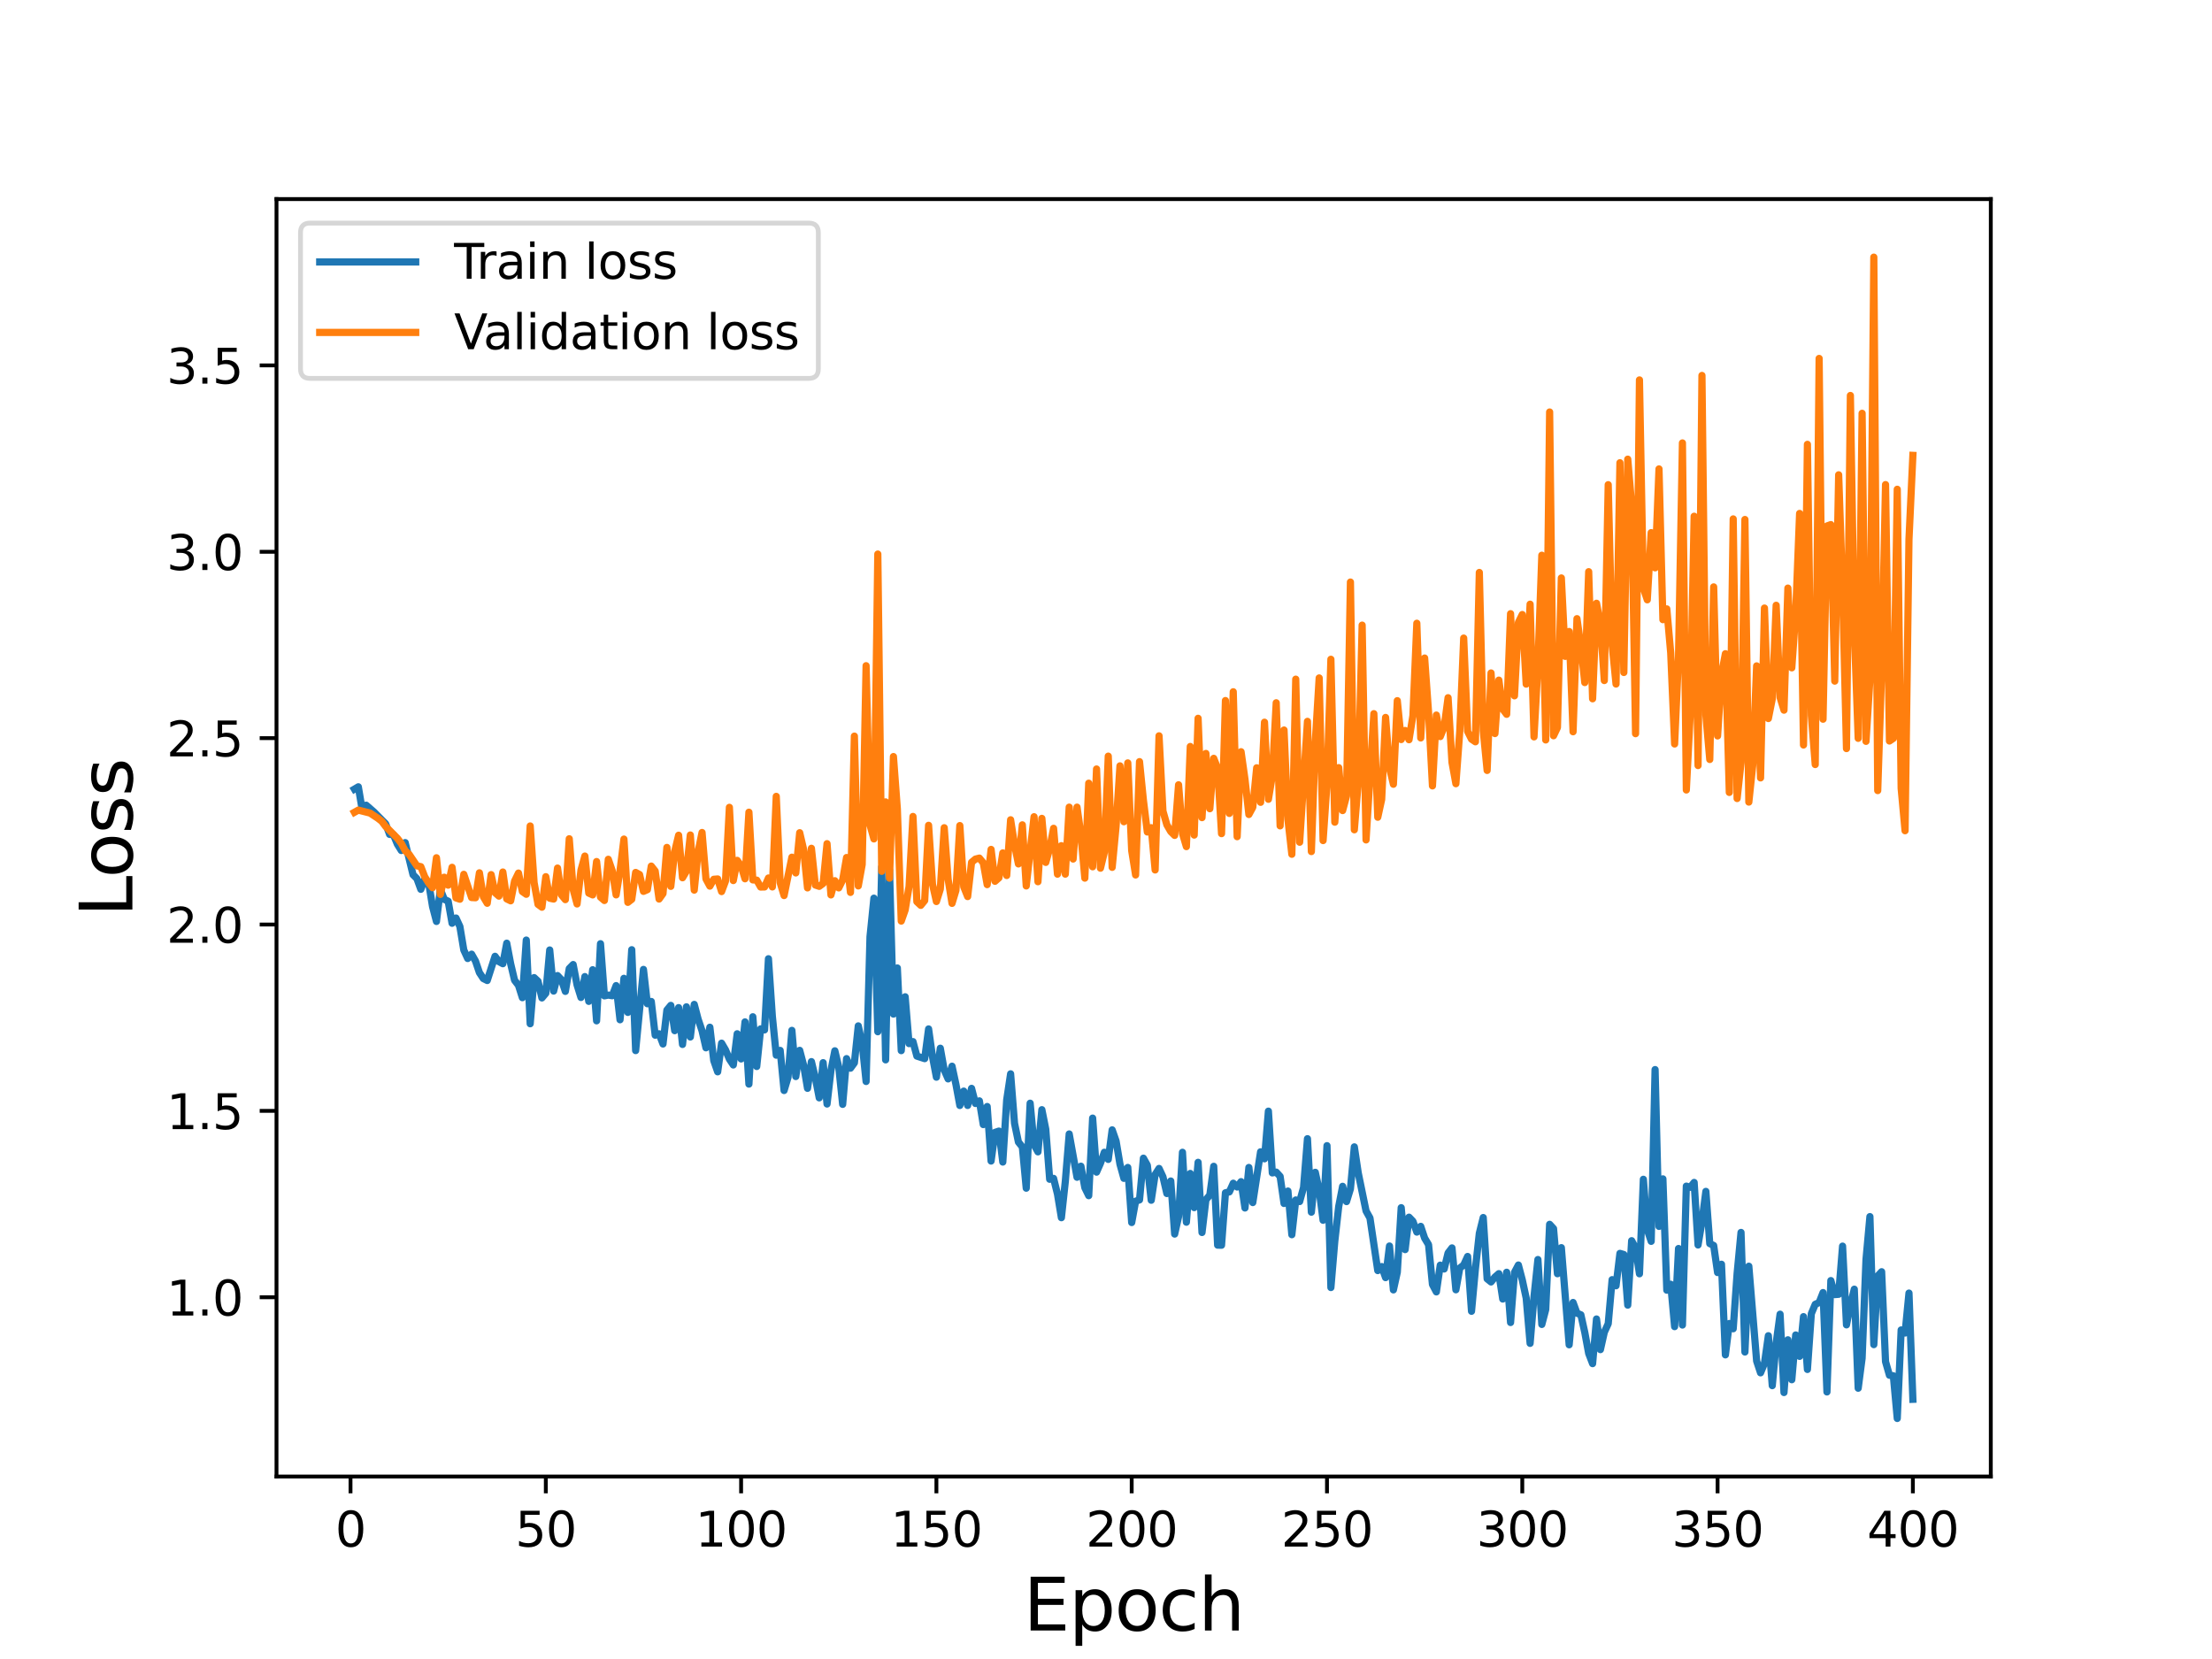 <?xml version="1.0" encoding="utf-8" standalone="no"?>
<!DOCTYPE svg PUBLIC "-//W3C//DTD SVG 1.1//EN"
  "http://www.w3.org/Graphics/SVG/1.1/DTD/svg11.dtd">
<svg height="345.6pt" version="1.1" viewBox="0 0 460.8 345.6" width="460.8pt" xmlns="http://www.w3.org/2000/svg" xmlns:xlink="http://www.w3.org/1999/xlink">
 <defs>
  <style type="text/css">*{stroke-linecap:butt;stroke-linejoin:round;}</style>
 </defs>
 <g id="figure_1">
  <g id="patch_1">
   <path d="M 0 345.6 
L 460.8 345.6 
L 460.8 0 
L 0 0 
z
" style="fill:#ffffff;"/>
  </g>
  <g id="axes_1">
   <g id="patch_2">
    <path d="M 57.6 307.584 
L 414.72 307.584 
L 414.72 41.472 
L 57.6 41.472 
z
" style="fill:#ffffff;"/>
   </g>
   <g id="matplotlib.axis_1">
    <g id="xtick_1">
     <g id="line2d_1">
      <defs>
       <path d="M 0 0 
L 0 3.5 
" id="m79d9562918" style="stroke:#000000;stroke-width:0.8;"/>
      </defs>
      <g>
       <use style="stroke:#000000;stroke-width:0.8;" x="73.019" xlink:href="#m79d9562918" y="307.584"/>
      </g>
     </g>
     <g id="text_1">
      <!-- 0 -->
      <g transform="translate(69.838 322.182)scale(0.1 -0.1)">
       <defs>
        <path d="M 2034 4250 
Q 1547 4250 1301 3770 
Q 1056 3291 1056 2328 
Q 1056 1369 1301 889 
Q 1547 409 2034 409 
Q 2525 409 2770 889 
Q 3016 1369 3016 2328 
Q 3016 3291 2770 3770 
Q 2525 4250 2034 4250 
z
M 2034 4750 
Q 2819 4750 3233 4129 
Q 3647 3509 3647 2328 
Q 3647 1150 3233 529 
Q 2819 -91 2034 -91 
Q 1250 -91 836 529 
Q 422 1150 422 2328 
Q 422 3509 836 4129 
Q 1250 4750 2034 4750 
z
" id="DejaVuSans-30" transform="scale(0.016)"/>
       </defs>
       <use xlink:href="#DejaVuSans-30"/>
      </g>
     </g>
    </g>
    <g id="xtick_2">
     <g id="line2d_2">
      <g>
       <use style="stroke:#000000;stroke-width:0.8;" x="113.703" xlink:href="#m79d9562918" y="307.584"/>
      </g>
     </g>
     <g id="text_2">
      <!-- 50 -->
      <g transform="translate(107.34 322.182)scale(0.1 -0.1)">
       <defs>
        <path d="M 691 4666 
L 3169 4666 
L 3169 4134 
L 1269 4134 
L 1269 2991 
Q 1406 3038 1543 3061 
Q 1681 3084 1819 3084 
Q 2600 3084 3056 2656 
Q 3513 2228 3513 1497 
Q 3513 744 3044 326 
Q 2575 -91 1722 -91 
Q 1428 -91 1123 -41 
Q 819 9 494 109 
L 494 744 
Q 775 591 1075 516 
Q 1375 441 1709 441 
Q 2250 441 2565 725 
Q 2881 1009 2881 1497 
Q 2881 1984 2565 2268 
Q 2250 2553 1709 2553 
Q 1456 2553 1204 2497 
Q 953 2441 691 2322 
L 691 4666 
z
" id="DejaVuSans-35" transform="scale(0.016)"/>
       </defs>
       <use xlink:href="#DejaVuSans-35"/>
       <use x="63.623" xlink:href="#DejaVuSans-30"/>
      </g>
     </g>
    </g>
    <g id="xtick_3">
     <g id="line2d_3">
      <g>
       <use style="stroke:#000000;stroke-width:0.8;" x="154.386" xlink:href="#m79d9562918" y="307.584"/>
      </g>
     </g>
     <g id="text_3">
      <!-- 100 -->
      <g transform="translate(144.842 322.182)scale(0.1 -0.1)">
       <defs>
        <path d="M 794 531 
L 1825 531 
L 1825 4091 
L 703 3866 
L 703 4441 
L 1819 4666 
L 2450 4666 
L 2450 531 
L 3481 531 
L 3481 0 
L 794 0 
L 794 531 
z
" id="DejaVuSans-31" transform="scale(0.016)"/>
       </defs>
       <use xlink:href="#DejaVuSans-31"/>
       <use x="63.623" xlink:href="#DejaVuSans-30"/>
       <use x="127.246" xlink:href="#DejaVuSans-30"/>
      </g>
     </g>
    </g>
    <g id="xtick_4">
     <g id="line2d_4">
      <g>
       <use style="stroke:#000000;stroke-width:0.8;" x="195.07" xlink:href="#m79d9562918" y="307.584"/>
      </g>
     </g>
     <g id="text_4">
      <!-- 150 -->
      <g transform="translate(185.526 322.182)scale(0.1 -0.1)">
       <use xlink:href="#DejaVuSans-31"/>
       <use x="63.623" xlink:href="#DejaVuSans-35"/>
       <use x="127.246" xlink:href="#DejaVuSans-30"/>
      </g>
     </g>
    </g>
    <g id="xtick_5">
     <g id="line2d_5">
      <g>
       <use style="stroke:#000000;stroke-width:0.8;" x="235.753" xlink:href="#m79d9562918" y="307.584"/>
      </g>
     </g>
     <g id="text_5">
      <!-- 200 -->
      <g transform="translate(226.209 322.182)scale(0.1 -0.1)">
       <defs>
        <path d="M 1228 531 
L 3431 531 
L 3431 0 
L 469 0 
L 469 531 
Q 828 903 1448 1529 
Q 2069 2156 2228 2338 
Q 2531 2678 2651 2914 
Q 2772 3150 2772 3378 
Q 2772 3750 2511 3984 
Q 2250 4219 1831 4219 
Q 1534 4219 1204 4116 
Q 875 4013 500 3803 
L 500 4441 
Q 881 4594 1212 4672 
Q 1544 4750 1819 4750 
Q 2544 4750 2975 4387 
Q 3406 4025 3406 3419 
Q 3406 3131 3298 2873 
Q 3191 2616 2906 2266 
Q 2828 2175 2409 1742 
Q 1991 1309 1228 531 
z
" id="DejaVuSans-32" transform="scale(0.016)"/>
       </defs>
       <use xlink:href="#DejaVuSans-32"/>
       <use x="63.623" xlink:href="#DejaVuSans-30"/>
       <use x="127.246" xlink:href="#DejaVuSans-30"/>
      </g>
     </g>
    </g>
    <g id="xtick_6">
     <g id="line2d_6">
      <g>
       <use style="stroke:#000000;stroke-width:0.8;" x="276.437" xlink:href="#m79d9562918" y="307.584"/>
      </g>
     </g>
     <g id="text_6">
      <!-- 250 -->
      <g transform="translate(266.893 322.182)scale(0.1 -0.1)">
       <use xlink:href="#DejaVuSans-32"/>
       <use x="63.623" xlink:href="#DejaVuSans-35"/>
       <use x="127.246" xlink:href="#DejaVuSans-30"/>
      </g>
     </g>
    </g>
    <g id="xtick_7">
     <g id="line2d_7">
      <g>
       <use style="stroke:#000000;stroke-width:0.8;" x="317.12" xlink:href="#m79d9562918" y="307.584"/>
      </g>
     </g>
     <g id="text_7">
      <!-- 300 -->
      <g transform="translate(307.576 322.182)scale(0.1 -0.1)">
       <defs>
        <path d="M 2597 2516 
Q 3050 2419 3304 2112 
Q 3559 1806 3559 1356 
Q 3559 666 3084 287 
Q 2609 -91 1734 -91 
Q 1441 -91 1130 -33 
Q 819 25 488 141 
L 488 750 
Q 750 597 1062 519 
Q 1375 441 1716 441 
Q 2309 441 2620 675 
Q 2931 909 2931 1356 
Q 2931 1769 2642 2001 
Q 2353 2234 1838 2234 
L 1294 2234 
L 1294 2753 
L 1863 2753 
Q 2328 2753 2575 2939 
Q 2822 3125 2822 3475 
Q 2822 3834 2567 4026 
Q 2313 4219 1838 4219 
Q 1578 4219 1281 4162 
Q 984 4106 628 3988 
L 628 4550 
Q 988 4650 1302 4700 
Q 1616 4750 1894 4750 
Q 2613 4750 3031 4423 
Q 3450 4097 3450 3541 
Q 3450 3153 3228 2886 
Q 3006 2619 2597 2516 
z
" id="DejaVuSans-33" transform="scale(0.016)"/>
       </defs>
       <use xlink:href="#DejaVuSans-33"/>
       <use x="63.623" xlink:href="#DejaVuSans-30"/>
       <use x="127.246" xlink:href="#DejaVuSans-30"/>
      </g>
     </g>
    </g>
    <g id="xtick_8">
     <g id="line2d_8">
      <g>
       <use style="stroke:#000000;stroke-width:0.8;" x="357.804" xlink:href="#m79d9562918" y="307.584"/>
      </g>
     </g>
     <g id="text_8">
      <!-- 350 -->
      <g transform="translate(348.26 322.182)scale(0.1 -0.1)">
       <use xlink:href="#DejaVuSans-33"/>
       <use x="63.623" xlink:href="#DejaVuSans-35"/>
       <use x="127.246" xlink:href="#DejaVuSans-30"/>
      </g>
     </g>
    </g>
    <g id="xtick_9">
     <g id="line2d_9">
      <g>
       <use style="stroke:#000000;stroke-width:0.8;" x="398.487" xlink:href="#m79d9562918" y="307.584"/>
      </g>
     </g>
     <g id="text_9">
      <!-- 400 -->
      <g transform="translate(388.944 322.182)scale(0.1 -0.1)">
       <defs>
        <path d="M 2419 4116 
L 825 1625 
L 2419 1625 
L 2419 4116 
z
M 2253 4666 
L 3047 4666 
L 3047 1625 
L 3713 1625 
L 3713 1100 
L 3047 1100 
L 3047 0 
L 2419 0 
L 2419 1100 
L 313 1100 
L 313 1709 
L 2253 4666 
z
" id="DejaVuSans-34" transform="scale(0.016)"/>
       </defs>
       <use xlink:href="#DejaVuSans-34"/>
       <use x="63.623" xlink:href="#DejaVuSans-30"/>
       <use x="127.246" xlink:href="#DejaVuSans-30"/>
      </g>
     </g>
    </g>
    <g id="text_10">
     <!-- Epoch -->
     <g transform="translate(213.194 339.66)scale(0.15 -0.15)">
      <defs>
       <path d="M 628 4666 
L 3578 4666 
L 3578 4134 
L 1259 4134 
L 1259 2753 
L 3481 2753 
L 3481 2222 
L 1259 2222 
L 1259 531 
L 3634 531 
L 3634 0 
L 628 0 
L 628 4666 
z
" id="DejaVuSans-45" transform="scale(0.016)"/>
       <path d="M 1159 525 
L 1159 -1331 
L 581 -1331 
L 581 3500 
L 1159 3500 
L 1159 2969 
Q 1341 3281 1617 3432 
Q 1894 3584 2278 3584 
Q 2916 3584 3314 3078 
Q 3713 2572 3713 1747 
Q 3713 922 3314 415 
Q 2916 -91 2278 -91 
Q 1894 -91 1617 61 
Q 1341 213 1159 525 
z
M 3116 1747 
Q 3116 2381 2855 2742 
Q 2594 3103 2138 3103 
Q 1681 3103 1420 2742 
Q 1159 2381 1159 1747 
Q 1159 1113 1420 752 
Q 1681 391 2138 391 
Q 2594 391 2855 752 
Q 3116 1113 3116 1747 
z
" id="DejaVuSans-70" transform="scale(0.016)"/>
       <path d="M 1959 3097 
Q 1497 3097 1228 2736 
Q 959 2375 959 1747 
Q 959 1119 1226 758 
Q 1494 397 1959 397 
Q 2419 397 2687 759 
Q 2956 1122 2956 1747 
Q 2956 2369 2687 2733 
Q 2419 3097 1959 3097 
z
M 1959 3584 
Q 2709 3584 3137 3096 
Q 3566 2609 3566 1747 
Q 3566 888 3137 398 
Q 2709 -91 1959 -91 
Q 1206 -91 779 398 
Q 353 888 353 1747 
Q 353 2609 779 3096 
Q 1206 3584 1959 3584 
z
" id="DejaVuSans-6f" transform="scale(0.016)"/>
       <path d="M 3122 3366 
L 3122 2828 
Q 2878 2963 2633 3030 
Q 2388 3097 2138 3097 
Q 1578 3097 1268 2742 
Q 959 2388 959 1747 
Q 959 1106 1268 751 
Q 1578 397 2138 397 
Q 2388 397 2633 464 
Q 2878 531 3122 666 
L 3122 134 
Q 2881 22 2623 -34 
Q 2366 -91 2075 -91 
Q 1284 -91 818 406 
Q 353 903 353 1747 
Q 353 2603 823 3093 
Q 1294 3584 2113 3584 
Q 2378 3584 2631 3529 
Q 2884 3475 3122 3366 
z
" id="DejaVuSans-63" transform="scale(0.016)"/>
       <path d="M 3513 2113 
L 3513 0 
L 2938 0 
L 2938 2094 
Q 2938 2591 2744 2837 
Q 2550 3084 2163 3084 
Q 1697 3084 1428 2787 
Q 1159 2491 1159 1978 
L 1159 0 
L 581 0 
L 581 4863 
L 1159 4863 
L 1159 2956 
Q 1366 3272 1645 3428 
Q 1925 3584 2291 3584 
Q 2894 3584 3203 3211 
Q 3513 2838 3513 2113 
z
" id="DejaVuSans-68" transform="scale(0.016)"/>
      </defs>
      <use xlink:href="#DejaVuSans-45"/>
      <use x="63.184" xlink:href="#DejaVuSans-70"/>
      <use x="126.66" xlink:href="#DejaVuSans-6f"/>
      <use x="187.842" xlink:href="#DejaVuSans-63"/>
      <use x="242.822" xlink:href="#DejaVuSans-68"/>
     </g>
    </g>
   </g>
   <g id="matplotlib.axis_2">
    <g id="ytick_1">
     <g id="line2d_10">
      <defs>
       <path d="M 0 0 
L -3.5 0 
" id="mbefd1c14c8" style="stroke:#000000;stroke-width:0.8;"/>
      </defs>
      <g>
       <use style="stroke:#000000;stroke-width:0.8;" x="57.6" xlink:href="#mbefd1c14c8" y="270.243"/>
      </g>
     </g>
     <g id="text_11">
      <!-- 1.0 -->
      <g transform="translate(34.697 274.043)scale(0.1 -0.1)">
       <defs>
        <path d="M 684 794 
L 1344 794 
L 1344 0 
L 684 0 
L 684 794 
z
" id="DejaVuSans-2e" transform="scale(0.016)"/>
       </defs>
       <use xlink:href="#DejaVuSans-31"/>
       <use x="63.623" xlink:href="#DejaVuSans-2e"/>
       <use x="95.41" xlink:href="#DejaVuSans-30"/>
      </g>
     </g>
    </g>
    <g id="ytick_2">
     <g id="line2d_11">
      <g>
       <use style="stroke:#000000;stroke-width:0.8;" x="57.6" xlink:href="#mbefd1c14c8" y="231.418"/>
      </g>
     </g>
     <g id="text_12">
      <!-- 1.5 -->
      <g transform="translate(34.697 235.217)scale(0.1 -0.1)">
       <use xlink:href="#DejaVuSans-31"/>
       <use x="63.623" xlink:href="#DejaVuSans-2e"/>
       <use x="95.41" xlink:href="#DejaVuSans-35"/>
      </g>
     </g>
    </g>
    <g id="ytick_3">
     <g id="line2d_12">
      <g>
       <use style="stroke:#000000;stroke-width:0.8;" x="57.6" xlink:href="#mbefd1c14c8" y="192.593"/>
      </g>
     </g>
     <g id="text_13">
      <!-- 2.0 -->
      <g transform="translate(34.697 196.392)scale(0.1 -0.1)">
       <use xlink:href="#DejaVuSans-32"/>
       <use x="63.623" xlink:href="#DejaVuSans-2e"/>
       <use x="95.41" xlink:href="#DejaVuSans-30"/>
      </g>
     </g>
    </g>
    <g id="ytick_4">
     <g id="line2d_13">
      <g>
       <use style="stroke:#000000;stroke-width:0.8;" x="57.6" xlink:href="#mbefd1c14c8" y="153.768"/>
      </g>
     </g>
     <g id="text_14">
      <!-- 2.5 -->
      <g transform="translate(34.697 157.567)scale(0.1 -0.1)">
       <use xlink:href="#DejaVuSans-32"/>
       <use x="63.623" xlink:href="#DejaVuSans-2e"/>
       <use x="95.41" xlink:href="#DejaVuSans-35"/>
      </g>
     </g>
    </g>
    <g id="ytick_5">
     <g id="line2d_14">
      <g>
       <use style="stroke:#000000;stroke-width:0.8;" x="57.6" xlink:href="#mbefd1c14c8" y="114.943"/>
      </g>
     </g>
     <g id="text_15">
      <!-- 3.0 -->
      <g transform="translate(34.697 118.742)scale(0.1 -0.1)">
       <use xlink:href="#DejaVuSans-33"/>
       <use x="63.623" xlink:href="#DejaVuSans-2e"/>
       <use x="95.41" xlink:href="#DejaVuSans-30"/>
      </g>
     </g>
    </g>
    <g id="ytick_6">
     <g id="line2d_15">
      <g>
       <use style="stroke:#000000;stroke-width:0.8;" x="57.6" xlink:href="#mbefd1c14c8" y="76.118"/>
      </g>
     </g>
     <g id="text_16">
      <!-- 3.5 -->
      <g transform="translate(34.697 79.917)scale(0.1 -0.1)">
       <use xlink:href="#DejaVuSans-33"/>
       <use x="63.623" xlink:href="#DejaVuSans-2e"/>
       <use x="95.41" xlink:href="#DejaVuSans-35"/>
      </g>
     </g>
    </g>
    <g id="text_17">
     <!-- Loss -->
     <g transform="translate(27.577 190.979)rotate(-90)scale(0.15 -0.15)">
      <defs>
       <path d="M 628 4666 
L 1259 4666 
L 1259 531 
L 3531 531 
L 3531 0 
L 628 0 
L 628 4666 
z
" id="DejaVuSans-4c" transform="scale(0.016)"/>
       <path d="M 2834 3397 
L 2834 2853 
Q 2591 2978 2328 3040 
Q 2066 3103 1784 3103 
Q 1356 3103 1142 2972 
Q 928 2841 928 2578 
Q 928 2378 1081 2264 
Q 1234 2150 1697 2047 
L 1894 2003 
Q 2506 1872 2764 1633 
Q 3022 1394 3022 966 
Q 3022 478 2636 193 
Q 2250 -91 1575 -91 
Q 1294 -91 989 -36 
Q 684 19 347 128 
L 347 722 
Q 666 556 975 473 
Q 1284 391 1588 391 
Q 1994 391 2212 530 
Q 2431 669 2431 922 
Q 2431 1156 2273 1281 
Q 2116 1406 1581 1522 
L 1381 1569 
Q 847 1681 609 1914 
Q 372 2147 372 2553 
Q 372 3047 722 3315 
Q 1072 3584 1716 3584 
Q 2034 3584 2315 3537 
Q 2597 3491 2834 3397 
z
" id="DejaVuSans-73" transform="scale(0.016)"/>
      </defs>
      <use xlink:href="#DejaVuSans-4c"/>
      <use x="53.963" xlink:href="#DejaVuSans-6f"/>
      <use x="115.145" xlink:href="#DejaVuSans-73"/>
      <use x="167.244" xlink:href="#DejaVuSans-73"/>
     </g>
    </g>
   </g>
   <g id="line2d_16">
    <path clip-path="url(#p425e8730ed)" d="M 73.833 164.391 
L 74.646 163.908 
L 75.46 168.71 
L 76.274 167.734 
L 77.901 169.146 
L 80.342 171.622 
L 81.156 173.816 
L 81.969 173.906 
L 82.783 175.866 
L 83.597 177.176 
L 84.41 175.531 
L 86.038 182.216 
L 86.851 183.027 
L 87.665 185.26 
L 88.479 183.113 
L 89.292 183.888 
L 90.106 188.848 
L 90.92 191.955 
L 91.733 185.269 
L 92.547 187.353 
L 93.361 187.735 
L 94.174 192.331 
L 94.988 191.242 
L 95.802 193.004 
L 96.616 197.901 
L 97.429 199.674 
L 98.243 198.772 
L 99.057 200.214 
L 99.87 202.612 
L 100.684 203.849 
L 101.498 204.259 
L 103.125 199.215 
L 103.939 200.328 
L 104.752 200.758 
L 105.566 196.484 
L 106.38 200.765 
L 107.193 204.203 
L 108.007 205.259 
L 108.821 207.836 
L 109.634 195.835 
L 110.448 213.267 
L 111.262 203.652 
L 112.075 204.407 
L 112.889 207.886 
L 113.703 206.913 
L 114.516 197.899 
L 115.33 206.456 
L 116.144 203.228 
L 116.957 204.098 
L 117.771 206.523 
L 118.585 201.768 
L 119.398 200.933 
L 120.212 205.181 
L 121.026 207.791 
L 121.839 203.442 
L 122.653 208.602 
L 123.467 202.013 
L 124.28 212.656 
L 125.094 196.593 
L 125.908 207.455 
L 126.721 207.292 
L 127.535 207.43 
L 128.349 205.322 
L 129.162 212.433 
L 129.976 203.803 
L 130.79 210.901 
L 131.603 197.843 
L 132.417 218.856 
L 134.044 201.949 
L 134.858 209.098 
L 135.672 208.622 
L 136.485 215.649 
L 137.299 215.356 
L 138.113 217.482 
L 138.926 210.423 
L 139.74 209.439 
L 140.554 214.712 
L 141.367 209.907 
L 142.181 217.576 
L 142.995 209.742 
L 143.808 216.023 
L 144.622 209.234 
L 145.436 212.319 
L 146.249 214.731 
L 147.063 218.277 
L 147.877 213.991 
L 148.69 220.943 
L 149.504 223.281 
L 150.318 217.312 
L 151.131 218.704 
L 151.945 220.631 
L 152.759 221.85 
L 153.572 215.353 
L 154.386 220.592 
L 155.2 212.879 
L 156.013 225.837 
L 156.827 211.811 
L 157.641 222.169 
L 158.454 214.332 
L 159.268 214.546 
L 160.082 199.724 
L 160.895 211.723 
L 161.709 219.814 
L 162.523 218.817 
L 163.336 227.171 
L 164.15 224.461 
L 164.964 214.648 
L 165.777 224.262 
L 166.591 218.809 
L 167.405 221.9 
L 168.219 226.717 
L 169.032 221.157 
L 169.846 224.523 
L 170.66 228.704 
L 171.473 221.371 
L 172.287 229.984 
L 173.101 222.978 
L 173.914 218.903 
L 174.728 222.308 
L 175.542 230.058 
L 176.355 220.534 
L 177.169 222.524 
L 177.983 221.413 
L 178.796 213.711 
L 179.61 217.435 
L 180.424 225.293 
L 181.237 195.145 
L 182.051 187.105 
L 182.865 214.927 
L 183.678 180.587 
L 184.492 220.788 
L 185.306 181.223 
L 186.119 211.252 
L 186.933 201.647 
L 187.747 218.868 
L 188.56 207.645 
L 189.374 217.408 
L 190.188 216.982 
L 191.001 220.005 
L 192.629 220.533 
L 193.442 214.349 
L 194.256 220.131 
L 195.07 224.397 
L 195.883 218.364 
L 196.697 222.895 
L 197.511 224.754 
L 198.324 222.11 
L 199.138 225.888 
L 199.952 230.292 
L 200.765 227.299 
L 201.579 230.286 
L 202.393 226.727 
L 203.206 229.878 
L 204.02 229.332 
L 204.834 234.271 
L 205.647 230.508 
L 206.461 241.864 
L 207.275 235.899 
L 208.088 235.628 
L 208.902 242.076 
L 209.716 229.109 
L 210.529 223.699 
L 211.343 233.999 
L 212.157 237.91 
L 212.97 238.926 
L 213.784 247.52 
L 214.598 229.818 
L 215.411 238.472 
L 216.225 239.951 
L 217.039 231.169 
L 217.852 235.236 
L 218.666 245.661 
L 219.48 245.479 
L 220.293 248.746 
L 221.107 253.666 
L 221.921 246.14 
L 222.734 236.227 
L 224.362 245.243 
L 225.175 242.942 
L 225.989 247.413 
L 226.803 249.077 
L 227.616 232.922 
L 228.43 244.179 
L 229.244 242.326 
L 230.057 240.037 
L 230.871 241.523 
L 231.685 235.371 
L 232.498 237.701 
L 233.312 242.531 
L 234.126 245.47 
L 234.939 243.203 
L 235.753 254.675 
L 236.567 250.232 
L 237.381 249.96 
L 238.194 241.272 
L 239.008 242.74 
L 239.822 250.034 
L 240.635 244.686 
L 241.449 243.41 
L 242.263 245.157 
L 243.076 248.634 
L 243.89 246.024 
L 244.704 257.077 
L 245.517 253.449 
L 246.331 240.042 
L 247.145 254.607 
L 247.958 244.451 
L 248.772 251.566 
L 249.586 242.135 
L 250.399 256.75 
L 251.213 249.933 
L 252.027 248.954 
L 252.84 242.964 
L 253.654 259.385 
L 254.468 259.404 
L 255.281 248.481 
L 256.095 248.292 
L 256.909 246.486 
L 257.722 247.277 
L 258.536 246.161 
L 259.35 251.645 
L 260.163 243.205 
L 260.977 250.515 
L 262.604 239.941 
L 263.418 241.401 
L 264.232 231.473 
L 265.045 244.336 
L 265.859 244.172 
L 266.673 245.071 
L 267.486 250.706 
L 268.3 248.115 
L 269.114 257.21 
L 269.927 249.977 
L 270.741 250.304 
L 271.555 247.375 
L 272.368 237.212 
L 273.182 252.516 
L 273.996 244.217 
L 274.809 247.908 
L 275.623 254.204 
L 276.437 238.663 
L 277.25 268.219 
L 278.064 258.552 
L 278.878 251.327 
L 279.691 247.131 
L 280.505 250.312 
L 281.319 247.659 
L 282.132 238.915 
L 282.946 244.341 
L 284.573 252.266 
L 285.387 253.73 
L 287.014 264.685 
L 287.828 263.846 
L 288.642 266.153 
L 289.455 259.566 
L 290.269 268.706 
L 291.083 265.029 
L 291.896 251.583 
L 292.71 260.316 
L 293.524 253.564 
L 294.337 254.413 
L 295.151 256.668 
L 295.965 255.473 
L 296.778 257.924 
L 297.592 259.283 
L 298.406 267.579 
L 299.219 269.123 
L 300.033 263.554 
L 300.847 264.35 
L 301.66 261.022 
L 302.474 259.964 
L 303.288 268.684 
L 304.101 264.152 
L 304.915 263.532 
L 305.729 261.744 
L 306.543 273.162 
L 307.356 264.316 
L 308.17 256.92 
L 308.984 253.635 
L 309.797 266.397 
L 310.611 267.055 
L 311.425 266.032 
L 312.238 265.325 
L 313.052 270.614 
L 313.866 265.035 
L 314.679 275.503 
L 315.493 265.06 
L 316.307 263.529 
L 317.12 266.63 
L 317.934 270.423 
L 318.748 279.847 
L 319.561 270.12 
L 320.375 262.383 
L 321.189 275.904 
L 322.002 272.802 
L 322.816 255.049 
L 323.63 255.94 
L 324.443 265.34 
L 325.257 259.91 
L 326.884 280.145 
L 327.698 271.329 
L 328.512 273.559 
L 329.325 273.895 
L 330.139 277.566 
L 330.953 281.95 
L 331.766 284.069 
L 332.58 274.77 
L 333.394 281.15 
L 334.207 277.527 
L 335.021 275.749 
L 335.835 266.577 
L 336.648 267.849 
L 337.462 261.102 
L 338.276 261.338 
L 339.089 271.88 
L 339.903 258.461 
L 340.717 259.968 
L 341.53 265.354 
L 342.344 245.667 
L 343.158 256.144 
L 343.971 258.592 
L 344.785 222.813 
L 345.599 255.479 
L 346.412 245.58 
L 347.226 268.768 
L 348.04 267.533 
L 348.853 276.359 
L 349.667 260.09 
L 350.481 276.029 
L 351.294 247.093 
L 352.108 247.34 
L 352.922 246.326 
L 353.735 259.352 
L 354.549 254.482 
L 355.363 248.189 
L 356.176 259.064 
L 356.99 259.456 
L 357.804 265.098 
L 358.617 263.366 
L 359.431 282.241 
L 360.245 275.715 
L 361.058 276.801 
L 361.872 265.288 
L 362.686 256.737 
L 363.499 281.648 
L 364.313 263.776 
L 365.94 283.53 
L 366.754 285.984 
L 367.568 284.003 
L 368.381 278.256 
L 369.195 288.655 
L 370.009 279.787 
L 370.822 273.77 
L 371.636 290.088 
L 372.45 279.103 
L 373.263 287.418 
L 374.077 278.1 
L 374.891 282.554 
L 375.704 274.281 
L 376.518 285.28 
L 377.332 273.667 
L 378.146 271.712 
L 378.959 271.348 
L 379.773 269.264 
L 380.587 289.967 
L 381.4 266.769 
L 382.214 269.688 
L 383.028 269.625 
L 383.841 259.589 
L 384.655 275.991 
L 385.469 271.865 
L 386.282 268.563 
L 387.096 289.189 
L 387.91 282.946 
L 388.723 262.364 
L 389.537 253.442 
L 390.351 280.109 
L 391.164 265.808 
L 391.978 264.924 
L 392.792 283.655 
L 393.605 286.488 
L 394.419 286.602 
L 395.233 295.488 
L 396.046 277.052 
L 396.86 277.694 
L 397.674 269.372 
L 398.487 291.499 
L 398.487 291.499 
" style="fill:none;stroke:#1f77b4;stroke-linecap:square;stroke-width:1.5;"/>
   </g>
   <g id="line2d_17">
    <path clip-path="url(#p425e8730ed)" d="M 73.833 169.217 
L 74.646 168.762 
L 77.087 169.378 
L 78.715 170.45 
L 79.528 171.086 
L 80.342 172.169 
L 82.783 174.637 
L 83.597 175.683 
L 84.41 177.227 
L 85.224 177.973 
L 86.851 180.373 
L 87.665 180.54 
L 88.479 182.648 
L 89.292 183.944 
L 90.106 184.929 
L 90.92 178.686 
L 91.733 186.321 
L 92.547 182.742 
L 93.361 184.394 
L 94.174 180.675 
L 94.988 187.05 
L 95.802 187.325 
L 96.616 182.138 
L 98.243 186.974 
L 99.057 187.016 
L 99.87 181.824 
L 100.684 186.8 
L 101.498 188.165 
L 102.311 182.201 
L 103.125 185.963 
L 103.939 186.678 
L 104.752 181.656 
L 105.566 187.261 
L 106.38 187.657 
L 107.193 183.551 
L 108.007 181.876 
L 108.821 185.726 
L 109.634 186.295 
L 110.448 172.063 
L 111.262 183.85 
L 112.075 188.39 
L 112.889 188.988 
L 113.703 182.63 
L 114.516 187.113 
L 115.33 187.29 
L 116.144 180.833 
L 116.957 186.429 
L 117.771 187.409 
L 118.585 174.728 
L 119.398 185.281 
L 120.212 188.311 
L 121.026 181.265 
L 121.839 178.334 
L 122.653 186.053 
L 123.467 186.425 
L 124.28 179.476 
L 125.094 186.887 
L 125.908 187.589 
L 126.721 179.004 
L 127.535 181.378 
L 128.349 186.418 
L 129.162 181.366 
L 129.976 174.798 
L 130.79 187.975 
L 131.603 187.342 
L 132.417 181.743 
L 133.231 182.183 
L 134.044 185.686 
L 134.858 185.336 
L 135.672 180.424 
L 136.485 181.459 
L 137.299 187.287 
L 138.113 186.144 
L 138.926 176.533 
L 139.74 184.647 
L 140.554 177.351 
L 141.367 173.996 
L 142.181 182.854 
L 142.995 181.472 
L 143.808 173.943 
L 144.622 185.426 
L 145.436 177.396 
L 146.249 173.423 
L 147.063 183.092 
L 147.877 184.596 
L 148.69 183.171 
L 149.504 183.104 
L 150.318 185.733 
L 151.131 183.557 
L 151.945 168.183 
L 152.759 183.435 
L 153.572 179.231 
L 154.386 180.368 
L 155.2 183.064 
L 156.013 169.197 
L 156.827 183.3 
L 157.641 183.346 
L 158.454 184.785 
L 159.268 184.771 
L 160.082 182.903 
L 160.895 184.762 
L 161.709 165.897 
L 162.523 183.873 
L 163.336 186.56 
L 164.964 178.571 
L 165.777 181.848 
L 166.591 173.469 
L 167.405 176.942 
L 168.219 184.964 
L 169.032 176.716 
L 169.846 184.368 
L 170.66 184.64 
L 171.473 184.038 
L 172.287 175.753 
L 173.101 186.427 
L 173.914 183.468 
L 174.728 184.963 
L 175.542 183.318 
L 176.355 178.635 
L 177.169 185.903 
L 177.983 153.347 
L 178.796 184.553 
L 179.61 180.078 
L 180.424 138.679 
L 181.237 171.857 
L 182.051 174.762 
L 182.865 115.422 
L 183.678 181.51 
L 184.492 167.054 
L 185.306 182.936 
L 186.119 157.605 
L 186.933 168.517 
L 187.747 191.877 
L 188.56 189.57 
L 189.374 184.689 
L 190.188 170.081 
L 191.001 187.837 
L 191.815 188.604 
L 192.629 187.606 
L 193.442 171.927 
L 194.256 184.199 
L 195.07 187.803 
L 195.883 185.217 
L 196.697 172.429 
L 197.511 183.184 
L 198.324 188.188 
L 199.138 185.483 
L 199.952 171.983 
L 200.765 184.735 
L 201.579 186.773 
L 202.393 179.643 
L 203.206 178.963 
L 204.02 178.759 
L 204.834 179.751 
L 205.647 184.282 
L 206.461 176.949 
L 207.275 183.588 
L 208.088 182.873 
L 208.902 177.679 
L 209.716 182.382 
L 210.529 170.775 
L 211.343 175.95 
L 212.157 179.97 
L 212.97 171.831 
L 213.784 184.557 
L 215.411 170.139 
L 216.225 183.678 
L 217.039 170.484 
L 217.852 179.654 
L 218.666 176.761 
L 219.48 172.551 
L 220.293 182.102 
L 221.107 176.168 
L 221.921 182.098 
L 222.734 168.144 
L 223.548 178.952 
L 224.362 168.143 
L 225.175 173.877 
L 225.989 182.932 
L 226.803 163.153 
L 227.616 180.566 
L 228.43 160.197 
L 229.244 180.862 
L 230.057 177.528 
L 230.871 157.521 
L 231.685 180.686 
L 232.498 172.148 
L 233.312 159.542 
L 234.126 171.182 
L 234.939 158.927 
L 235.753 177.213 
L 236.567 182.271 
L 237.381 158.664 
L 238.194 166.701 
L 239.008 173.318 
L 239.822 172.423 
L 240.635 181.228 
L 241.449 153.285 
L 242.263 168.962 
L 243.076 171.815 
L 243.89 173.224 
L 244.704 174.028 
L 245.517 163.487 
L 246.331 173.633 
L 247.145 176.366 
L 247.958 155.506 
L 248.772 173.959 
L 249.586 149.634 
L 250.399 170.328 
L 251.213 156.957 
L 252.027 168.472 
L 252.84 157.976 
L 253.654 160.067 
L 254.468 173.663 
L 255.281 145.937 
L 256.095 169.451 
L 256.909 144.107 
L 257.722 174.295 
L 258.536 156.599 
L 259.35 162.321 
L 260.163 169.673 
L 260.977 168.168 
L 261.791 159.944 
L 262.604 167.137 
L 263.418 150.452 
L 264.232 166.507 
L 265.045 161.56 
L 265.859 146.401 
L 266.673 172.042 
L 267.486 152.076 
L 268.3 170.716 
L 269.114 177.959 
L 269.927 141.485 
L 270.741 175.451 
L 272.368 150.272 
L 273.182 177.397 
L 273.996 154.59 
L 274.809 141.227 
L 275.623 175.106 
L 276.437 163.254 
L 277.25 137.34 
L 278.064 171.275 
L 278.878 159.914 
L 279.691 168.856 
L 280.505 165.817 
L 281.319 121.252 
L 282.132 172.861 
L 282.946 162.906 
L 283.76 130.227 
L 284.573 174.969 
L 286.201 148.673 
L 287.014 170.244 
L 287.828 166.53 
L 288.642 149.455 
L 289.455 159.917 
L 290.269 163.374 
L 291.083 145.963 
L 291.896 154.064 
L 292.71 152.177 
L 293.524 154.099 
L 294.337 149.083 
L 295.151 129.836 
L 295.965 153.726 
L 296.778 137.081 
L 297.592 148.367 
L 298.406 163.714 
L 299.219 148.962 
L 300.033 153.443 
L 300.847 151.431 
L 301.66 145.345 
L 302.474 158.806 
L 303.288 163.259 
L 304.101 152.28 
L 304.915 132.925 
L 305.729 152.354 
L 306.543 153.979 
L 307.356 154.528 
L 308.17 119.253 
L 308.984 152.207 
L 309.797 160.495 
L 310.611 140.192 
L 311.425 152.815 
L 312.238 141.684 
L 313.052 147.715 
L 313.866 148.803 
L 314.679 127.844 
L 315.493 144.951 
L 316.307 129.672 
L 317.12 128.017 
L 317.934 142.513 
L 318.748 125.867 
L 319.561 153.505 
L 320.375 138.655 
L 321.189 115.668 
L 322.002 154.145 
L 322.816 85.827 
L 323.63 153.272 
L 324.443 151.559 
L 325.257 120.4 
L 326.071 136.736 
L 326.884 131.552 
L 327.698 152.437 
L 328.512 128.879 
L 329.325 134.642 
L 330.139 142.192 
L 330.953 119.093 
L 331.766 145.57 
L 332.58 125.673 
L 333.394 129.874 
L 334.207 141.768 
L 335.021 100.972 
L 335.835 134.353 
L 336.648 142.494 
L 337.462 96.396 
L 338.276 140.089 
L 339.089 95.654 
L 339.903 105.159 
L 340.717 152.837 
L 341.53 79.144 
L 342.344 122.506 
L 343.158 124.954 
L 343.971 110.96 
L 344.785 118.29 
L 345.599 97.685 
L 346.412 129.088 
L 347.226 126.847 
L 348.04 136.002 
L 348.853 154.986 
L 349.667 136.754 
L 350.481 92.272 
L 351.294 164.566 
L 352.108 148.654 
L 352.922 107.542 
L 353.735 159.476 
L 354.549 78.212 
L 355.363 148.957 
L 356.176 158.212 
L 356.99 122.26 
L 357.804 153.305 
L 358.617 140.472 
L 359.431 136.183 
L 360.245 165.076 
L 361.058 108.098 
L 361.872 166.346 
L 362.686 158.853 
L 363.499 108.218 
L 364.313 167.089 
L 365.127 159.406 
L 365.94 138.716 
L 366.754 162.05 
L 367.568 126.669 
L 368.381 149.685 
L 369.195 145.599 
L 370.009 126.091 
L 370.822 145.29 
L 371.636 147.939 
L 372.45 122.512 
L 373.263 139.122 
L 374.077 127.669 
L 374.891 106.958 
L 375.704 155.195 
L 376.518 92.565 
L 377.332 149.053 
L 378.146 159.266 
L 378.959 74.666 
L 379.773 149.825 
L 380.587 109.571 
L 381.4 109.285 
L 382.214 141.889 
L 383.028 98.913 
L 383.841 122.679 
L 384.655 155.944 
L 385.469 82.385 
L 386.282 131.373 
L 387.096 153.807 
L 387.91 86.096 
L 388.723 154.434 
L 389.537 141.497 
L 390.351 53.568 
L 391.164 164.693 
L 391.978 139.862 
L 392.792 100.949 
L 393.605 154.366 
L 394.419 153.814 
L 395.233 101.924 
L 396.046 164.229 
L 396.86 173.056 
L 397.674 112.356 
L 398.487 94.861 
L 398.487 94.861 
" style="fill:none;stroke:#ff7f0e;stroke-linecap:square;stroke-width:1.5;"/>
   </g>
   <g id="patch_3">
    <path d="M 57.6 307.584 
L 57.6 41.472 
" style="fill:none;stroke:#000000;stroke-linecap:square;stroke-linejoin:miter;stroke-width:0.8;"/>
   </g>
   <g id="patch_4">
    <path d="M 414.72 307.584 
L 414.72 41.472 
" style="fill:none;stroke:#000000;stroke-linecap:square;stroke-linejoin:miter;stroke-width:0.8;"/>
   </g>
   <g id="patch_5">
    <path d="M 57.6 307.584 
L 414.72 307.584 
" style="fill:none;stroke:#000000;stroke-linecap:square;stroke-linejoin:miter;stroke-width:0.8;"/>
   </g>
   <g id="patch_6">
    <path d="M 57.6 41.472 
L 414.72 41.472 
" style="fill:none;stroke:#000000;stroke-linecap:square;stroke-linejoin:miter;stroke-width:0.8;"/>
   </g>
   <g id="legend_1">
    <g id="patch_7">
     <path d="M 64.6 78.828 
L 168.475 78.828 
Q 170.475 78.828 170.475 76.828 
L 170.475 48.472 
Q 170.475 46.472 168.475 46.472 
L 64.6 46.472 
Q 62.6 46.472 62.6 48.472 
L 62.6 76.828 
Q 62.6 78.828 64.6 78.828 
z
" style="fill:#ffffff;opacity:0.8;stroke:#cccccc;stroke-linejoin:miter;"/>
    </g>
    <g id="line2d_18">
     <path d="M 66.6 54.57 
L 86.6 54.57 
" style="fill:none;stroke:#1f77b4;stroke-linecap:square;stroke-width:1.5;"/>
    </g>
    <g id="line2d_19"/>
    <g id="text_18">
     <!-- Train loss -->
     <g transform="translate(94.6 58.07)scale(0.1 -0.1)">
      <defs>
       <path d="M -19 4666 
L 3928 4666 
L 3928 4134 
L 2272 4134 
L 2272 0 
L 1638 0 
L 1638 4134 
L -19 4134 
L -19 4666 
z
" id="DejaVuSans-54" transform="scale(0.016)"/>
       <path d="M 2631 2963 
Q 2534 3019 2420 3045 
Q 2306 3072 2169 3072 
Q 1681 3072 1420 2755 
Q 1159 2438 1159 1844 
L 1159 0 
L 581 0 
L 581 3500 
L 1159 3500 
L 1159 2956 
Q 1341 3275 1631 3429 
Q 1922 3584 2338 3584 
Q 2397 3584 2469 3576 
Q 2541 3569 2628 3553 
L 2631 2963 
z
" id="DejaVuSans-72" transform="scale(0.016)"/>
       <path d="M 2194 1759 
Q 1497 1759 1228 1600 
Q 959 1441 959 1056 
Q 959 750 1161 570 
Q 1363 391 1709 391 
Q 2188 391 2477 730 
Q 2766 1069 2766 1631 
L 2766 1759 
L 2194 1759 
z
M 3341 1997 
L 3341 0 
L 2766 0 
L 2766 531 
Q 2569 213 2275 61 
Q 1981 -91 1556 -91 
Q 1019 -91 701 211 
Q 384 513 384 1019 
Q 384 1609 779 1909 
Q 1175 2209 1959 2209 
L 2766 2209 
L 2766 2266 
Q 2766 2663 2505 2880 
Q 2244 3097 1772 3097 
Q 1472 3097 1187 3025 
Q 903 2953 641 2809 
L 641 3341 
Q 956 3463 1253 3523 
Q 1550 3584 1831 3584 
Q 2591 3584 2966 3190 
Q 3341 2797 3341 1997 
z
" id="DejaVuSans-61" transform="scale(0.016)"/>
       <path d="M 603 3500 
L 1178 3500 
L 1178 0 
L 603 0 
L 603 3500 
z
M 603 4863 
L 1178 4863 
L 1178 4134 
L 603 4134 
L 603 4863 
z
" id="DejaVuSans-69" transform="scale(0.016)"/>
       <path d="M 3513 2113 
L 3513 0 
L 2938 0 
L 2938 2094 
Q 2938 2591 2744 2837 
Q 2550 3084 2163 3084 
Q 1697 3084 1428 2787 
Q 1159 2491 1159 1978 
L 1159 0 
L 581 0 
L 581 3500 
L 1159 3500 
L 1159 2956 
Q 1366 3272 1645 3428 
Q 1925 3584 2291 3584 
Q 2894 3584 3203 3211 
Q 3513 2838 3513 2113 
z
" id="DejaVuSans-6e" transform="scale(0.016)"/>
       <path id="DejaVuSans-20" transform="scale(0.016)"/>
       <path d="M 603 4863 
L 1178 4863 
L 1178 0 
L 603 0 
L 603 4863 
z
" id="DejaVuSans-6c" transform="scale(0.016)"/>
      </defs>
      <use xlink:href="#DejaVuSans-54"/>
      <use x="46.334" xlink:href="#DejaVuSans-72"/>
      <use x="87.447" xlink:href="#DejaVuSans-61"/>
      <use x="148.727" xlink:href="#DejaVuSans-69"/>
      <use x="176.51" xlink:href="#DejaVuSans-6e"/>
      <use x="239.889" xlink:href="#DejaVuSans-20"/>
      <use x="271.676" xlink:href="#DejaVuSans-6c"/>
      <use x="299.459" xlink:href="#DejaVuSans-6f"/>
      <use x="360.641" xlink:href="#DejaVuSans-73"/>
      <use x="412.74" xlink:href="#DejaVuSans-73"/>
     </g>
    </g>
    <g id="line2d_20">
     <path d="M 66.6 69.249 
L 86.6 69.249 
" style="fill:none;stroke:#ff7f0e;stroke-linecap:square;stroke-width:1.5;"/>
    </g>
    <g id="line2d_21"/>
    <g id="text_19">
     <!-- Validation loss -->
     <g transform="translate(94.6 72.749)scale(0.1 -0.1)">
      <defs>
       <path d="M 1831 0 
L 50 4666 
L 709 4666 
L 2188 738 
L 3669 4666 
L 4325 4666 
L 2547 0 
L 1831 0 
z
" id="DejaVuSans-56" transform="scale(0.016)"/>
       <path d="M 2906 2969 
L 2906 4863 
L 3481 4863 
L 3481 0 
L 2906 0 
L 2906 525 
Q 2725 213 2448 61 
Q 2172 -91 1784 -91 
Q 1150 -91 751 415 
Q 353 922 353 1747 
Q 353 2572 751 3078 
Q 1150 3584 1784 3584 
Q 2172 3584 2448 3432 
Q 2725 3281 2906 2969 
z
M 947 1747 
Q 947 1113 1208 752 
Q 1469 391 1925 391 
Q 2381 391 2643 752 
Q 2906 1113 2906 1747 
Q 2906 2381 2643 2742 
Q 2381 3103 1925 3103 
Q 1469 3103 1208 2742 
Q 947 2381 947 1747 
z
" id="DejaVuSans-64" transform="scale(0.016)"/>
       <path d="M 1172 4494 
L 1172 3500 
L 2356 3500 
L 2356 3053 
L 1172 3053 
L 1172 1153 
Q 1172 725 1289 603 
Q 1406 481 1766 481 
L 2356 481 
L 2356 0 
L 1766 0 
Q 1100 0 847 248 
Q 594 497 594 1153 
L 594 3053 
L 172 3053 
L 172 3500 
L 594 3500 
L 594 4494 
L 1172 4494 
z
" id="DejaVuSans-74" transform="scale(0.016)"/>
      </defs>
      <use xlink:href="#DejaVuSans-56"/>
      <use x="60.658" xlink:href="#DejaVuSans-61"/>
      <use x="121.938" xlink:href="#DejaVuSans-6c"/>
      <use x="149.721" xlink:href="#DejaVuSans-69"/>
      <use x="177.504" xlink:href="#DejaVuSans-64"/>
      <use x="240.98" xlink:href="#DejaVuSans-61"/>
      <use x="302.26" xlink:href="#DejaVuSans-74"/>
      <use x="341.469" xlink:href="#DejaVuSans-69"/>
      <use x="369.252" xlink:href="#DejaVuSans-6f"/>
      <use x="430.434" xlink:href="#DejaVuSans-6e"/>
      <use x="493.812" xlink:href="#DejaVuSans-20"/>
      <use x="525.6" xlink:href="#DejaVuSans-6c"/>
      <use x="553.383" xlink:href="#DejaVuSans-6f"/>
      <use x="614.564" xlink:href="#DejaVuSans-73"/>
      <use x="666.664" xlink:href="#DejaVuSans-73"/>
     </g>
    </g>
   </g>
  </g>
 </g>
 <defs>
  <clipPath id="p425e8730ed">
   <rect height="266.112" width="357.12" x="57.6" y="41.472"/>
  </clipPath>
 </defs>
</svg>
